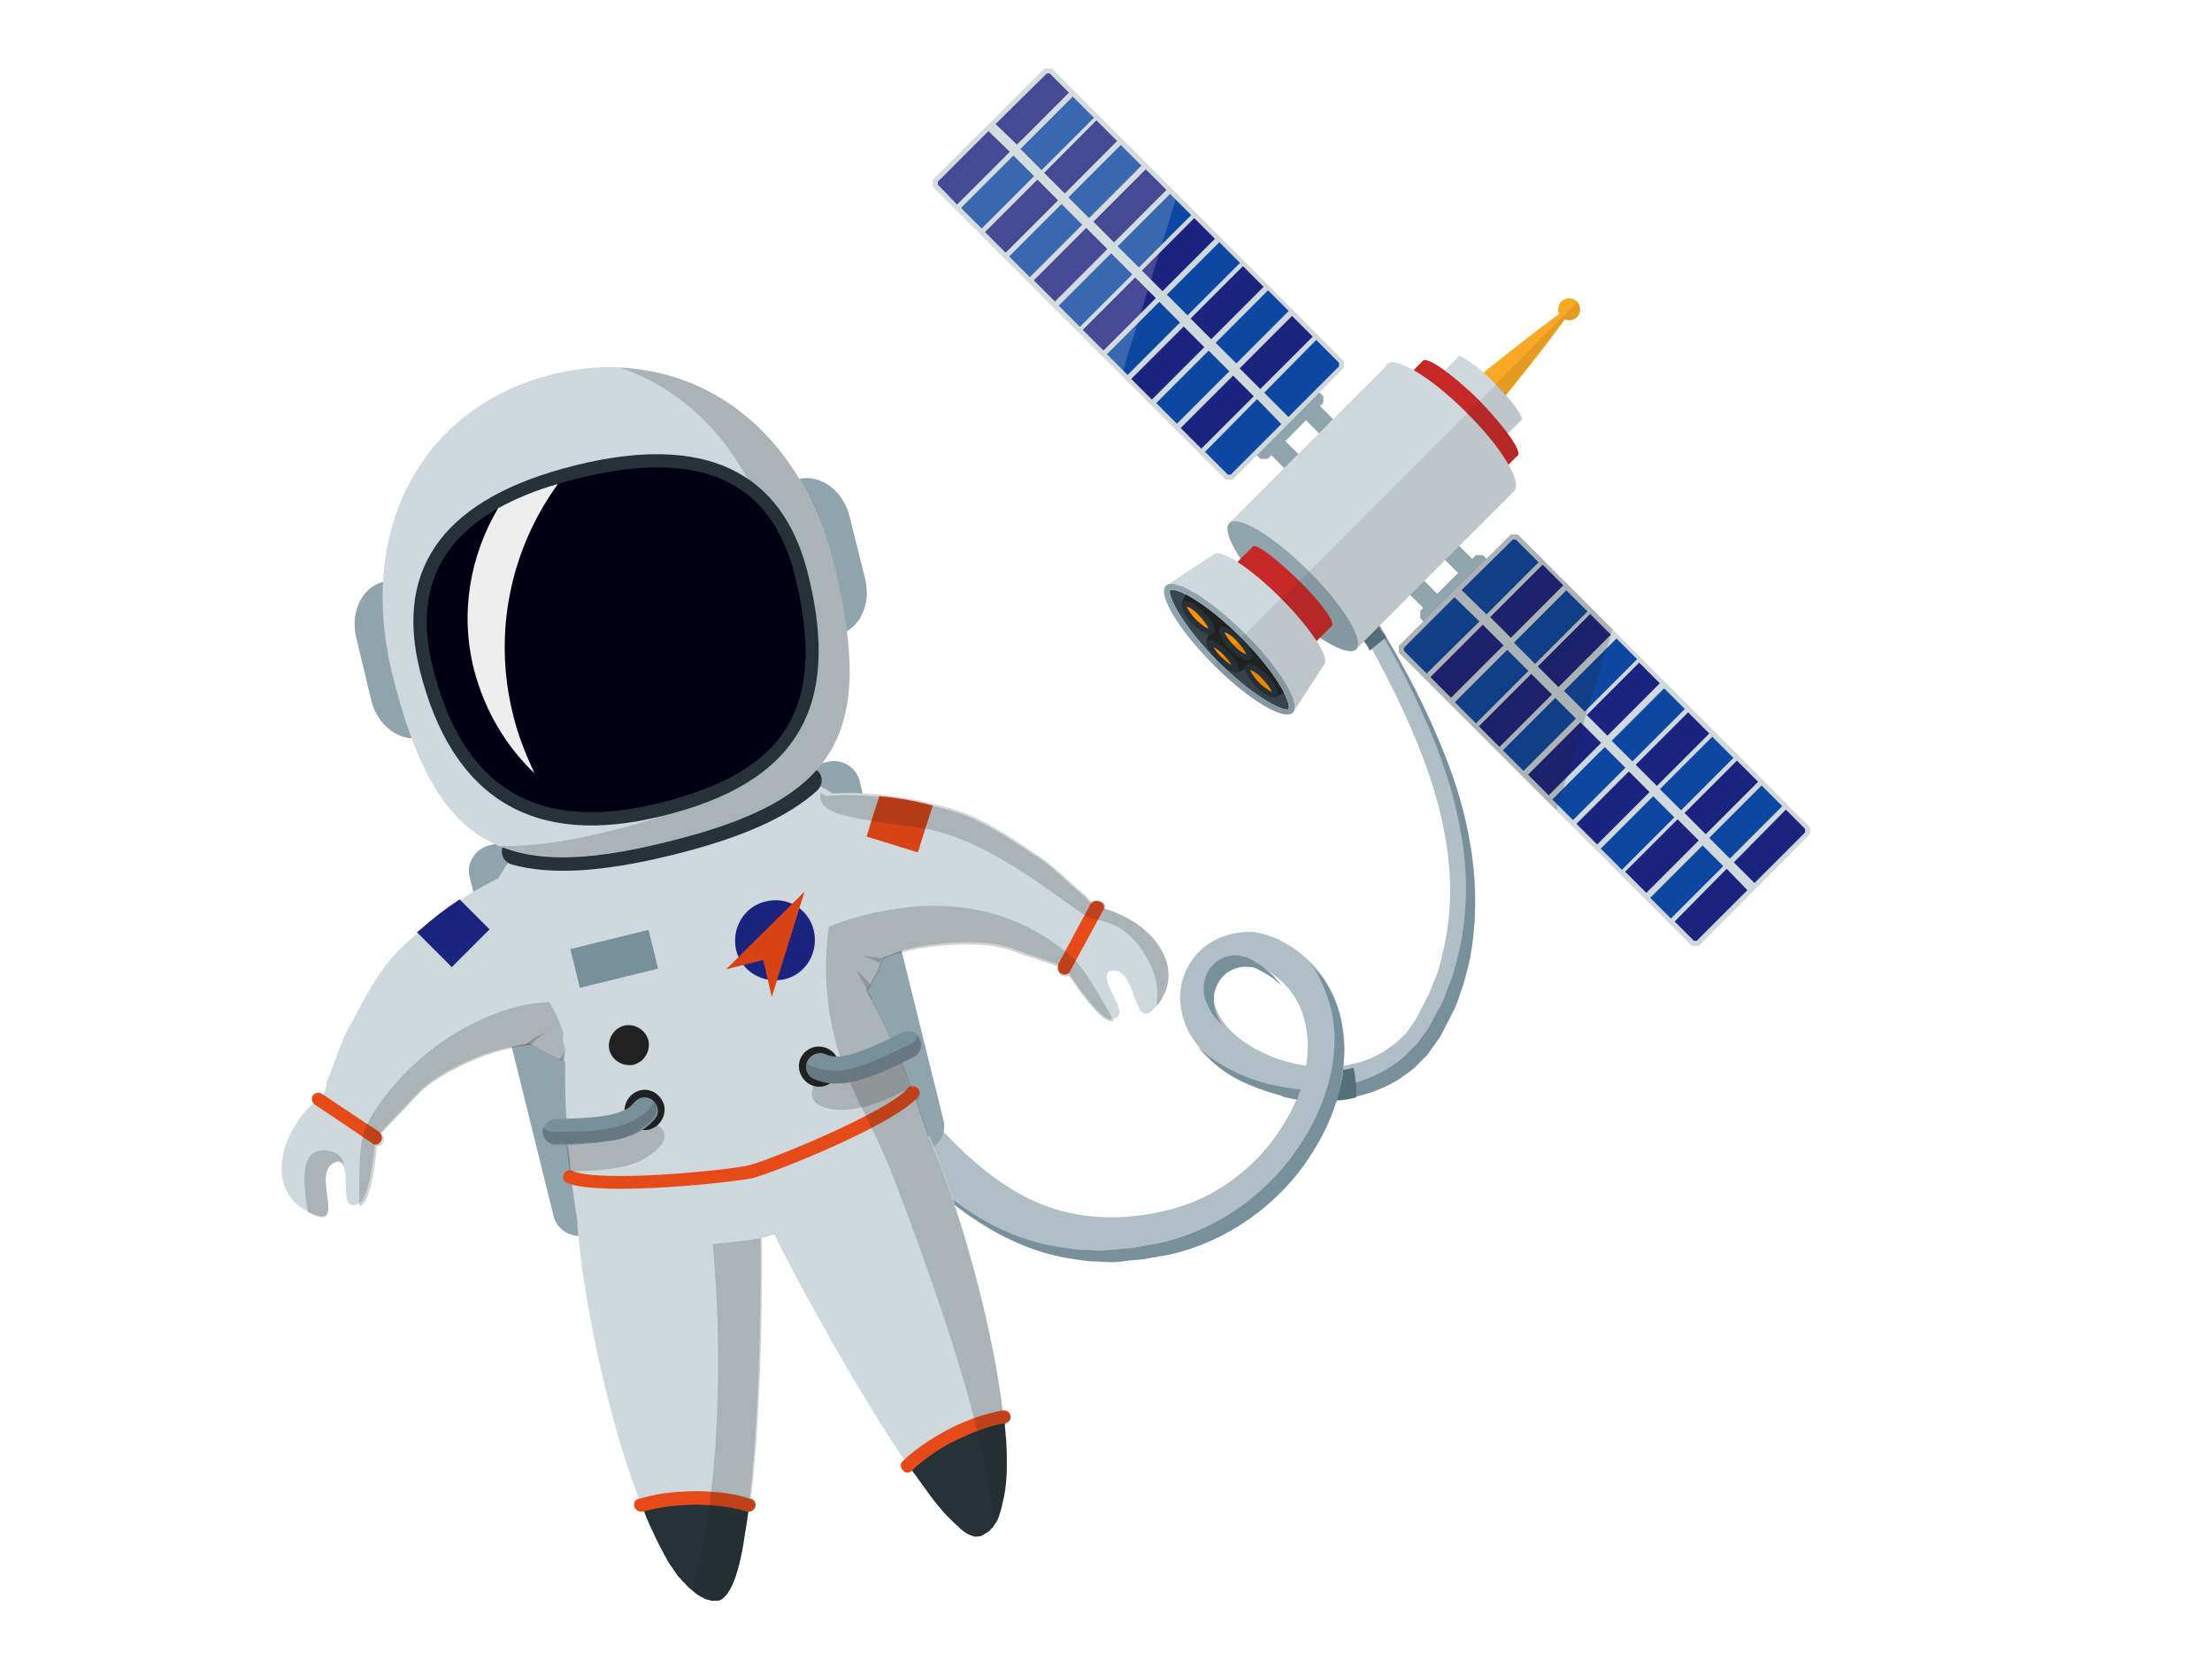<svg xmlns="http://www.w3.org/2000/svg" xmlns:xlink="http://www.w3.org/1999/xlink" x="0" y="0" version="1.1" viewBox="0 0 310.4 234.1" style="enable-background:new 0 0 310.4 234.1" xml:space="preserve"><style type="text/css">.st0{fill:#b0bec5}.st1{fill:#78909c}.st2{fill:#546e7a}.st3{fill:#90a4ae}.st4{fill:#cfd8dc}.st5{fill:#263238}.st6{fill:#e64a19}.st7{opacity:.2;fill:#212121}.st8{fill:#d84315}.st9{fill:#1a237e}.st10{fill:#212121}.st11{fill:#000014}.st12{fill:#eee}.st13{fill:#0d47a1}.st14{opacity:.2;fill:#eee}.st15{fill:#f9a825}.st16{opacity:.1;fill:#212121}.st17{fill:#c62828}.st18{fill:#37474f}.st19{fill:#ff8f00}</style><g id="Ñëîé_2"><g><g><path d="M192.9,86.5c0,0,0.4,0.7,1.2,2.1c0.8,1.4,2,3.4,3.4,6c1.4,2.6,3,5.9,4.6,9.7c1.6,3.9,3.2,8.4,4.1,13.5 c1,5.1,1.2,11-0.1,17c-0.4,1.5-0.7,3-1.3,4.5c-0.3,0.7-0.6,1.5-0.8,2.2c-0.3,0.7-0.7,1.4-1.1,2.1c-0.4,0.7-0.7,1.4-1.2,2.2 c-0.5,0.7-1,1.4-1.5,2.1l-1.9,1.9c-0.7,0.6-1.4,1.1-2.2,1.6c-3.1,2-6.7,2.9-10.3,2.9c-3.6,0.1-7.2-0.7-10.5-2.2 c-1.7-0.8-3.3-1.7-4.8-2.9c-1.5-1.2-2.8-2.8-3.8-4.6c-0.9-1.9-1.4-4.2-0.9-6.5c0.5-2.3,1.8-4.3,3.7-5.6c1.9-1.3,4.3-1.9,6.6-1.7 c0.6,0.1,1.1,0.2,1.7,0.4c0.5,0.2,1.1,0.4,1.6,0.6c0.8,0.5,1.7,0.9,2.5,1.5c1.6,1.2,3,2.6,4.1,4.3c1.1,1.7,1.8,3.6,2.2,5.4 c0.9,3.8,0.4,7.6-0.6,11.1c-1,3.5-2.7,6.6-4.7,9.4c-4.1,5.6-9.8,9.6-15.8,11.6c-1.5,0.5-3,0.9-4.5,1.1c-0.7,0.1-1.5,0.3-2.2,0.4 c-0.7,0.1-1.5,0.1-2.2,0.2c-0.7,0.1-1.5,0.1-2.2,0.2c-0.7,0-1.5-0.1-2.2-0.1c-1.4,0-2.8-0.3-4.2-0.5c-5.5-0.9-10.2-3.4-13.7-6 c-3.6-2.6-6.3-5.2-8.4-7.3c-2-2.1-3.7-3.7-4.8-4.9c-1.1-1-1.6-1.6-1.6-1.6l4.5-4.9c0,0,0.6,0.6,1.8,1.8c1.1,1.2,2.7,2.8,4.7,5 c2,2.1,4.4,4.5,7.4,6.7c3,2.2,6.8,4.3,11.2,5.1c4.4,0.9,9.6,0.6,14.6-0.9c5-1.5,9.8-4.8,13.3-9.4c1.7-2.3,3.2-4.9,4-7.7 c0.9-2.8,1.2-5.7,0.6-8.5c-0.5-2.7-2-5.2-4.3-6.9c-0.5-0.4-1.2-0.8-1.8-1.2l-0.8-0.4c-0.3-0.1-0.5-0.2-0.8-0.2 c-1.1-0.2-2.3,0.1-3.2,0.7c-1.9,1.3-2.6,3.9-1.4,6.3c1.1,2.4,3.6,4.3,6.3,5.6c5.4,2.6,12.1,2.8,16.9-0.1c0.6-0.4,1.1-0.8,1.7-1.2 l1.5-1.4l1.2-1.7c0.4-0.6,0.7-1.3,1-1.9c0.3-0.6,0.7-1.3,1-1.9c0.3-0.7,0.5-1.3,0.8-2c0.6-1.3,0.9-2.7,1.2-4 c1.3-5.4,1.2-10.7,0.4-15.5c-0.8-4.8-2.2-9.2-3.7-12.9c-1.5-3.8-3-7-4.3-9.5c-1.3-2.6-2.4-4.6-3.2-6c-0.8-1.4-1.2-2.1-1.2-2.1 L192.9,86.5z" class="st0"/><path d="M171.6,143.9c-0.3-0.4-0.5-0.8-0.7-1.2c-1.2-2.3-0.5-4.9,1.4-6.3c1-0.6,2.1-0.9,3.2-0.7 c0.3,0,0.5,0.1,0.8,0.2l0.8,0.4c0.6,0.4,1.3,0.7,1.8,1.2c0.3,0.2,0.6,0.5,0.9,0.8c-0.6-0.9-1.4-1.7-2.3-2.4 c-0.5-0.5-1.2-0.8-1.8-1.2l-0.8-0.4c-0.3,0-0.5-0.1-0.8-0.2c-1.1-0.2-2.3,0.1-3.2,0.7c-1.9,1.3-2.6,3.9-1.4,6.3 C169.9,142.1,170.7,143.1,171.6,143.9z M170.5,149.3c1.5,1.3,3.1,2.2,4.8,2.9c1.6,0.7,3.2,1.2,4.8,1.6c0.2-0.4,0.4-0.8,0.5-1.2 c-2.3-0.3-4.6-1-6.7-1.9c-1.7-0.8-3.3-1.7-4.8-2.9c-0.3-0.3-0.6-0.5-1-0.8C168.9,147.8,169.7,148.6,170.5,149.3z M186.8,141.6 c0.5,2.3,0.6,4.6,0.3,6.9c0.5-0.1,1-0.2,1.5-0.3c0.1-1.6-0.1-3.3-0.4-5c-0.4-1.9-1.2-3.8-2.2-5.4c-0.6-1-1.4-1.8-2.2-2.6 c0.3,0.3,0.5,0.7,0.8,1C185.6,137.9,186.3,139.7,186.8,141.6z M206.2,117.9c-0.9-5.2-2.5-9.7-4.1-13.5c-1.6-3.9-3.2-7.1-4.6-9.7 c-1.4-2.6-2.6-4.6-3.4-6c-0.8-1.4-1.2-2.1-1.2-2.1l-0.3,0.2c0.1,0.1,0.1,0.2,0.2,0.3c0.8,1.4,2,3.4,3.4,6c1.4,2.6,3,5.9,4.6,9.7 c1.6,3.9,3.2,8.4,4.1,13.5c1,5.1,1.2,11-0.1,17c-0.4,1.5-0.7,3-1.3,4.5c-0.3,0.7-0.6,1.5-0.8,2.2c-0.3,0.7-0.7,1.4-1.1,2.1 c-0.4,0.7-0.7,1.4-1.2,2.2c-0.5,0.7-1,1.4-1.5,2.1l-1.9,1.9c-0.7,0.6-1.4,1.1-2.2,1.6c-2.6,1.6-5.6,2.5-8.6,2.8 c-1,3.4-2.7,6.5-4.7,9.3c-4.1,5.6-9.8,9.6-15.8,11.6c-1.5,0.5-3,0.9-4.5,1.1c-0.7,0.1-1.5,0.3-2.2,0.4c-0.7,0.1-1.5,0.1-2.2,0.2 c-0.7,0.1-1.5,0.1-2.2,0.2c-0.7,0-1.5-0.1-2.2-0.1c-1.4,0-2.8-0.3-4.2-0.5c-5.5-0.9-10.2-3.4-13.7-6c-3.6-2.6-6.3-5.2-8.4-7.3 c-2-2.1-3.7-3.7-4.8-4.9c0,0-0.1-0.1-0.1-0.1l-0.1,0.1c0,0,0.6,0.5,1.6,1.6c1.1,1.1,2.7,2.8,4.8,4.9c2.1,2.1,4.8,4.8,8.4,7.3 c3.6,2.5,8.2,5,13.7,6c1.4,0.2,2.8,0.5,4.2,0.5c0.7,0,1.4,0.1,2.2,0.1c0.7,0,1.5-0.1,2.2-0.2c0.7-0.1,1.5-0.1,2.2-0.2 c0.7-0.1,1.5-0.3,2.2-0.4c1.5-0.2,3-0.6,4.5-1.1c6-2,11.7-6,15.8-11.6c2-2.8,3.7-5.9,4.7-9.3c3-0.3,6-1.2,8.6-2.8 c0.7-0.5,1.5-1,2.2-1.6l1.9-1.9c0.5-0.7,1-1.4,1.5-2.1c0.5-0.7,0.8-1.4,1.2-2.2c0.4-0.7,0.7-1.4,1.1-2.1c0.3-0.7,0.6-1.5,0.8-2.2 c0.6-1.5,0.9-3,1.3-4.5C207.4,128.9,207.1,123.1,206.2,117.9z" class="st1"/><path d="M194.5,89.4l-2.3,1.9c-0.2-0.5-0.4-0.8-0.7-1.2c-0.8-1.4-1.2-2.1-1.2-2.1l2.4-1.4c0,0,0.4,0.7,1.2,2.1 C194.2,88.9,194.4,89.1,194.5,89.4z" class="st2"/><path d="M186.2,152.8c0.4-1.3,0.8-3.1,0.9-4.3c0.1-1.1,1.6-1.5,1.5-0.3c-0.1,1.2-0.2,3.7-1,6.2 C186.7,156.8,186.2,152.8,186.2,152.8z" class="st1"/><path d="M180.6,152.6c1.3,0.2,1.5,0.2,1.9,0.3c-0.2,0.6-0.3,0.9-0.5,1.4c-0.5-0.1-1.1-0.2-1.9-0.4 C179.3,153.7,180.6,152.6,180.6,152.6z" class="st1"/><path d="M190.3,154c-0.9,0.2-1.8,0.4-2.7,0.4c0.2-0.7,0.4-1.3,0.5-1.9c0.2-0.9,0.4-1.8,0.4-2.4c0,0,0.1,0,0.1,0 c0.5-0.1,0.9-0.1,1.3-0.3C190.2,150.8,190.4,152.8,190.3,154z" class="st2"/></g><g><path d="M132.4,157.2c0.5,1.9-0.8,3.9-2.8,4.4l-47.4,11.7c-2,0.5-4-0.7-4.5-2.6L65.9,123c-0.5-1.9,0.8-3.9,2.8-4.4 l47.4-11.7c2-0.5,4,0.7,4.5,2.6L132.4,157.2z" class="st3"/><g><g><path d="M106.7,173.1c0,0.1,0,0.3,0,0.5c0.1,3.8,0.1,22.9-1.5,36.6c-0.1,0.5-0.1,1.1-0.2,1.6c0,0.1,0,0.2,0,0.3 c-0.2,1.7-0.5,3.2-0.7,4.6c-0.1,0.4-0.1,0.8-0.2,1.1c-0.5,2.5-1.1,4.4-1.9,5.6c-0.1,0.2-0.2,0.3-0.3,0.4 c-0.4,0.5-0.8,0.8-1.3,0.8c-0.2,0-0.4,0-0.6,0c-0.1,0-0.3,0-0.4-0.1c-0.2,0-0.4-0.1-0.5-0.1c-0.1,0-0.3-0.1-0.4-0.2 c-0.5-0.2-1.1-0.6-1.6-1.1c-0.2-0.1-0.4-0.3-0.6-0.5c-0.2-0.2-0.4-0.5-0.7-0.7c-0.2-0.3-0.4-0.5-0.7-0.8 c-0.4-0.6-0.9-1.3-1.3-1.9c-0.2-0.4-0.4-0.7-0.6-1.1c-0.9-1.5-1.7-3.3-2.5-5.2c-0.1-0.3-0.2-0.5-0.3-0.8 c-0.1-0.2-0.2-0.4-0.3-0.6c-0.1-0.4-0.3-0.8-0.4-1.1c-4.7-12.2-8-29.3-8.7-38.7C81,171.7,106.5,169.9,106.7,173.1z" class="st4"/><path d="M105,211.8c0,0.1,0,0.2,0,0.3c-0.2,1.7-0.5,3.2-0.7,4.6c-0.1,0.4-0.1,0.8-0.2,1.1 c-0.5,2.5-1.1,4.4-1.9,5.6c-0.1,0.2-0.2,0.3-0.3,0.4c-0.4,0.5-0.8,0.8-1.3,0.8c-0.2,0-0.4,0-0.6,0c-0.1,0-0.3,0-0.4-0.1 c-0.2,0-0.4-0.1-0.5-0.1c-0.1,0-0.3-0.1-0.4-0.2c-0.5-0.2-1.1-0.6-1.6-1.1c-0.2-0.1-0.4-0.3-0.6-0.5c-0.2-0.2-0.4-0.5-0.7-0.7 c-0.2-0.3-0.4-0.5-0.7-0.8c-0.4-0.6-0.9-1.3-1.3-1.9c-0.2-0.4-0.4-0.7-0.6-1.1c-0.8-1.5-1.7-3.3-2.5-5.2 c-0.1-0.3-0.2-0.5-0.3-0.8c-0.1-0.2-0.2-0.4-0.3-0.6c1.7-0.7,3.7-1.1,5.7-1.2c1.3-0.1,2.5-0.1,3.8,0.1 C101.5,210.6,103.4,211.1,105,211.8z" class="st5"/><path d="M106,211.4c-0.1,0.3-0.4,0.6-0.7,0.7c-0.1,0-0.2,0-0.3,0c-0.1,0-0.1,0-0.2,0c-1.6-0.5-3.4-0.8-5.4-0.9 c-1.2-0.1-2.4-0.1-3.6,0c-1.9,0.1-3.8,0.4-5.5,0.9l-0.1,0c-0.5,0.1-1-0.2-1.2-0.7c-0.1-0.5,0.1-1,0.6-1.1l0.1,0 c2-0.6,4-0.9,6-1c1.4-0.1,2.7-0.1,3.9,0c2,0.1,3.9,0.4,5.6,1c0,0,0.1,0,0.1,0C105.9,210.4,106.1,211,106,211.4z" class="st6"/></g><path d="M106,211.4c-0.1,0.3-0.4,0.6-0.7,0.7c-0.1,0-0.2,0-0.3,0c-0.2,1.7-0.5,3.2-0.7,4.6 c-0.1,0.4-0.1,0.8-0.2,1.1c-0.5,2.5-1.1,4.4-1.9,5.6c-0.1,0.2-0.2,0.3-0.3,0.4c-0.4,0.5-0.8,0.8-1.3,0.8c-0.2,0-0.4,0-0.6,0 c-0.1,0-0.3,0-0.4-0.1c-0.2,0-0.4-0.1-0.5-0.1c-0.1,0-0.3-0.1-0.4-0.2c-0.5-0.2-1.1-0.6-1.6-1.1c1-3.1,1.9-7.3,2.5-12.1 c0-0.3,0.1-0.6,0.1-0.8c0-0.4,0.1-0.7,0.1-1c1.2-10.4,1.3-23.3,0.2-34.8c2.9-0.3,4.9-0.4,6.9-0.8c0.1,3.8,0.1,22.9-1.5,36.6 c0,0,0.1,0,0.1,0C105.9,210.4,106.1,211,106,211.4z" class="st7"/><g><path d="M140.7,197.9c0.1,0.4,0.1,0.8,0.2,1.2c0,0.2,0,0.4,0.1,0.6c0,0.1,0,0.1,0,0.2c0,0.4,0.1,0.8,0.1,1.2 c0,0.4,0.1,0.8,0.1,1.2c0.2,3.3,0.1,6.3-0.5,8.5c-0.1,0.3-0.1,0.6-0.2,0.9c-0.1,0.3-0.2,0.6-0.3,1c-0.1,0.3-0.2,0.5-0.3,0.7 c-0.1,0.2-0.3,0.4-0.4,0.6c-0.1,0.2-0.2,0.4-0.4,0.5c-0.1,0.1-0.2,0.3-0.4,0.4c-0.1,0.1-0.3,0.2-0.5,0.3 c-0.1,0.1-0.3,0.2-0.5,0.3c-0.3,0.1-0.6,0.1-0.9,0.1c-0.1,0-0.2,0-0.3-0.1c-0.5-0.1-1-0.4-1.6-0.9c-0.1-0.1-0.3-0.2-0.4-0.4 c-0.5-0.4-0.9-0.8-1.4-1.3c-0.3-0.3-0.7-0.7-1-1.1c-0.7-0.8-1.4-1.7-2.1-2.7c-0.4-0.5-0.7-1-1.1-1.5c-0.3-0.5-0.7-0.9-1-1.4 c-0.1-0.1-0.1-0.2-0.2-0.2c-0.3-0.4-0.6-0.9-0.9-1.3c-7.7-11.4-16.5-28-18.2-31.6c-0.1-0.2-0.2-0.4-0.2-0.5 c-0.8-1.9,9-7.1,15.8-10.3c3.5-1.7,6.2-2.9,6.2-2.9c0,0,0,0,0,0C134.2,168.2,139.2,184.9,140.7,197.9z" class="st4"/><path d="M140.9,199.1c0,0.2,0,0.4,0.1,0.6c0,0.1,0,0.1,0,0.2c0,0.4,0.1,0.8,0.1,1.2c0,0.4,0.1,0.8,0.1,1.2 c0.2,3.3,0.1,6.3-0.5,8.5c-0.1,0.3-0.1,0.6-0.2,0.9c-0.1,0.3-0.2,0.6-0.3,1c-0.1,0.3-0.2,0.5-0.3,0.7c-0.1,0.2-0.3,0.4-0.4,0.6 c-0.1,0.2-0.2,0.4-0.4,0.5c-0.1,0.1-0.2,0.3-0.4,0.4c-0.1,0.1-0.3,0.2-0.5,0.3c-0.1,0.1-0.3,0.2-0.5,0.3 c-0.3,0.1-0.6,0.1-0.9,0.1c-0.1,0-0.2,0-0.3-0.1c-0.5-0.1-1-0.4-1.6-0.9c-0.1-0.1-0.3-0.2-0.4-0.4c-0.5-0.4-0.9-0.8-1.4-1.3 c-0.3-0.3-0.7-0.7-1-1.1c-0.7-0.8-1.4-1.7-2.1-2.7c-0.4-0.5-0.7-1-1.1-1.5c-0.3-0.5-0.7-0.9-1-1.4c-0.1-0.1-0.1-0.2-0.2-0.2 c1.7-2.2,4.2-4.1,7.1-5.4c0.7-0.3,1.4-0.6,2.1-0.8C138.2,199.5,139.6,199.2,140.9,199.1z" class="st5"/><g><path d="M141.8,198.6c0.1,0.5-0.2,1-0.8,1.1l-0.1,0c-1.2,0.2-2.5,0.6-3.8,1.1c-0.6,0.2-1.3,0.5-1.9,0.8 c-2.8,1.2-5.3,2.9-7.2,4.7c0,0-0.1,0.1-0.1,0.1c-0.1,0.1-0.2,0.1-0.3,0.2c-0.3,0.1-0.7,0-0.9-0.3c-0.4-0.4-0.4-1,0-1.3 c0,0,0.1-0.1,0.1-0.1c2-1.9,4.7-3.6,7.6-5c0.7-0.3,1.5-0.6,2.2-0.9c1.4-0.5,2.7-0.8,4-1.1c0,0,0,0,0,0 C141.2,197.8,141.7,198.1,141.8,198.6z" class="st6"/></g></g><path d="M130.9,161.2c0.3,1.1-2.1,2.8-5.3,4.6c-5.5,3-13.8,6.4-17,7.4c-0.4,0.1-0.7,0.2-0.9,0.3 c-0.2,0.1-0.5,0.1-0.9,0.2c-0.5,0.1-1.1,0.2-1.8,0.3c-0.3,0-0.5,0.1-0.8,0.1c-1.1,0.1-2.4,0.3-3.8,0.4c-0.2,0-0.3,0-0.5,0.1 c-7.7,0.7-18,1-18.5-1.1c-0.1-0.3-0.2-0.8-0.3-1.6c-0.2-1.3-0.5-3.2-0.8-5.6c-0.1-0.6-0.2-1.2-0.2-1.9l0-0.1 c0-0.3-0.1-0.5-0.1-0.8c0-0.6-0.1-1.2-0.2-1.8c0-0.3-0.1-0.6-0.1-0.9l0-0.1c0-0.6-0.1-1.2-0.1-1.7c-0.1-0.6-0.1-1.3-0.1-1.9 c-0.2-2.5-0.2-5.2-0.2-7.9c0-0.2,0-0.3,0-0.4c0,0,0-0.1,0-0.1c0,0,0-0.1,0-0.1c0-0.3,0-0.5,0-0.7c0-0.2,0-0.4,0-0.6 c0,0,0-0.1,0-0.1c0-0.6,0-1.2,0.1-1.9c0.2-3.4,0.6-6.7,1.3-9.9c0.1-0.7,0.3-1.4,0.5-2.1c1.6-6.1,4.5-11.3,9.3-13.8 c1.1-0.6,2.2-1.1,3.5-1.4c1.2-0.3,2.4-0.4,3.5-0.4c5.6,0,10.7,3.3,15.1,8.1c0.1,0.1,0.1,0.1,0.2,0.2c1.2,1.4,2.4,2.8,3.5,4.4 c1.1,1.6,2.3,3.3,3.3,5c0.2,0.4,0.5,0.8,0.7,1.2c0.1,0.1,0.1,0.2,0.2,0.3c0,0.1,0.1,0.2,0.1,0.2c0.1,0.1,0.1,0.2,0.2,0.4 c0.3,0.5,0.6,1,0.8,1.5c0,0,0.1,0.1,0.1,0.2c0.2,0.4,0.5,0.9,0.7,1.3c1,1.9,1.9,3.7,2.7,5.5c0.3,0.6,0.5,1.2,0.8,1.8 c0.3,0.6,0.5,1.1,0.7,1.6l0,0.1c0.1,0.1,0.1,0.3,0.2,0.4c0.4,1,0.8,2,1.1,2.9c0,0.1,0,0.1,0.1,0.2c0.2,0.6,0.4,1.1,0.6,1.7 c0.8,2.2,1.4,4,1.8,5.2c0,0,0,0,0,0C130.7,160.3,130.9,160.9,130.9,161.2z" class="st4"/><path d="M105.6,165.3c-2.6,0.6-21.2,2.6-26,0.7c-0.5-0.2-0.7-0.7-0.5-1.2c0.2-0.5,0.7-0.7,1.2-0.5 c4.1,1.7,21.9-0.1,24.8-0.8c2.9-0.7,19.5-7.5,22.3-10.8c0.3-0.4,0.9-0.4,1.3-0.1c0.4,0.3,0.4,0.9,0.1,1.3 C125.6,157.8,108.2,164.7,105.6,165.3z" class="st6"/><path d="M132,132l-65.6,16.2c-4.3-17.5,5.8-35.1,22.8-40.3c0.6-0.2,1.3-0.4,1.9-0.6c9.3-2.3,18.7-0.5,26.2,4.3 c1.8,1.1,3.5,2.4,5.1,3.9c1,0.9,2,2,2.9,3c2.1,2.6,3.9,5.5,5.2,8.7C131.1,128.7,131.6,130.3,132,132z" class="st4"/><path d="M125.2,127.6c0,2-0.4,4.1-1.2,6.3c0,0.1-0.1,0.2-0.1,0.4c0,0,0,0.1,0,0.1c-0.1,0.2-0.2,0.5-0.3,0.7 c-0.4,1-0.9,2-1.5,3c0,0,0,0,0,0c-0.1,0.2-0.2,0.4-0.4,0.7l0,0c0,0,0,0,0,0c-0.3,0.5-0.7,1.1-1.1,1.7L82.3,150 c-1.1-0.3-2.2-0.7-3.2-1.1c0,0,0,0,0,0c0,0-0.1,0-0.1-0.1c-0.2-0.1-0.4-0.1-0.5-0.2c-1.5-0.6-2.8-1.3-3.8-2 c-0.1,0-0.2-0.1-0.3-0.1c0,0,0,0,0,0c-0.1-0.1-0.2-0.1-0.3-0.2c0,0,0,0,0,0c-1.8-1.3-3.2-2.7-4.2-4.3c-2.1-3.2-2.6-6.9-1.9-10.6 c0.1-0.5,0.2-1,0.3-1.5c0.6-2.5,1.8-5,3.2-7.4c4.2-6.8,11.3-12.6,18.3-14.9c0.5-0.2,0.9-0.3,1.4-0.4c0.5-0.1,1-0.2,1.5-0.3 c7.4-1.4,16,0.2,22.5,4.2c0.2,0.2,0.5,0.3,0.8,0.5c1.4,0.9,2.7,1.9,3.8,3c0.8,0.8,1.5,1.6,2.2,2.4c0.1,0.1,0.2,0.3,0.3,0.4 C124.2,120.4,125.3,123.8,125.2,127.6z" class="st4"/><g><path d="M154,127.3l-0.8,1.5l-2.9,5.4l-0.8,1.6c-0.3-0.1-0.5-0.3-0.8-0.4c-2.1-0.8-4.8-1.6-6.6-2.3l0,0 c-3.6-1.4-10-0.9-13.6-0.2c-0.7,0.1-1.4,0.3-2.1,0.5c-0.8,0.3-1.6,0.6-2.4,0.9c-1.3,0.6-2.5,1.4-3.5,2.2 c-1,0.9-1.7,1.8-2.1,2.6c-0.6,1.3-1.2,1.8-2,2.2c-0.4,0.2-0.8,0.3-1.3,0.5c-1.2,0.5-2.8,1.2-4.9,3.1l-1.3-1.6l-3.8-4.9 l-13.3-17.2c1.8-1.6,3.6-2.9,5.7-4.1c5.3-3.2,11.4-5.1,17.6-5.6c0.3,0,0.5,0,0.8-0.1c0.5,0,1-0.1,1.4-0.1 c2.1-0.1,4.1,0,6.2,0.2l0,0c2.3,0.2,4.7,0.6,7,1.2c0.2,0,0.3,0.1,0.5,0.1c4,1,6.4,1.6,14,6.8l0,0c2.6,1.5,4.7,3.9,7.2,5.9 c0,0,0,0,0,0c0.3,0.4,0.7,0.8,1.1,1.1C153.4,127.1,153.7,127.2,154,127.3z" class="st4"/><g><path d="M162.8,140.5c-0.2,0.3-0.3,0.5-0.5,0.6c-3.6,4.6-2.4-6.1-6.7-4.8c-1.5,1.5,3.3,6,0.7,6.6 c-0.1,0-0.3,0-0.4,0.1c-1.1,0.1-3.5-2.8-5.9-6.4c-0.2-0.3-0.3-0.5-0.5-0.8l0.8-1.6l2.9-5.4l0.8-1.5c0.3,0.1,0.6,0.2,0.9,0.2 C161.8,129.5,166.2,135.5,162.8,140.5z" class="st4"/><g><path d="M154.9,127.5c0,0.1,0,0.2-0.1,0.2l-0.7,1.3l-3.2,5.9l-0.7,1.3c-0.1,0.2-0.2,0.3-0.3,0.4 c-0.1,0.1-0.2,0.1-0.3,0.1c-0.2,0.1-0.5,0-0.7-0.1c-0.4-0.2-0.6-0.8-0.4-1.2c0,0,0,0,0-0.1l0.9-1.7l2.8-5.2l0.8-1.5l0,0 c0.2-0.5,0.8-0.6,1.3-0.4C154.9,126.7,155,127.1,154.9,127.5z" class="st6"/></g></g><path d="M130.9,113l-1,3.1l-1.1,3.5l-6.8-2.1l-0.4-0.1l0.1-0.3l0.6-2l1.1-3.4l0,0c2.3,0.2,4.7,0.6,7,1.2 C130.6,113,130.8,113,130.9,113z" class="st8"/></g><g><path d="M97.1,120.1l-1.2,6.7l-2.6,14.7l-1.1,6.1l-0.4,2c-0.9-0.2-1.7-0.4-2.3-0.5c-1.1-0.2-2-0.1-2.7-0.1 c-0.2,0-0.5,0-0.7,0.1c-1.6,0.2-2.6,0.4-4.2-0.9c-0.6-0.5-1.4-0.9-2.3-1.2c0,0,0,0,0,0c-0.1,0-0.2-0.1-0.3-0.1c0,0,0,0,0,0 c-1.3-0.4-2.8-0.5-4.5-0.5c-0.1,0-0.2,0-0.4,0c0,0,0,0,0,0c-0.2,0-0.4,0-0.6,0.1c0,0,0,0,0,0c-0.7,0-1.5,0.2-2.2,0.4 c-0.5,0.1-0.9,0.2-1.4,0.3c-3.5,1-9.3,3.5-11.9,6.5l-0.1,0.1c-1.3,1.4-3.3,3.4-4.8,5.1c-0.2,0.3-0.4,0.5-0.6,0.7l-1.8-1.2 l-6.2-4.2c0.2-0.2,0.4-0.5,0.6-0.7c0.2-0.4,0.4-1,0.4-1.5c0,0,0-0.1,0-0.1c1.3-2.9,2-6,3.6-8.5l0,0c4.2-8.2,6.1-9.8,9.2-12.5 c0.1-0.1,0.3-0.2,0.4-0.3c1.8-1.6,3.6-3,5.6-4.3c1.7-1.2,3.6-2.2,5.4-3.1c0.5-0.2,1-0.4,1.4-0.7c6-2.6,12.5-3.9,19-3.4 c1.2,0.1,2.5,0.2,3.7,0.4C95.1,119.7,96.1,119.9,97.1,120.1z" class="st4"/><g><path d="M52.7,159.6c0,0.3-0.1,0.6-0.1,0.9c-0.4,4.3-1.2,8-2.3,8.4c-0.1,0-0.2,0.1-0.2,0.1 c-2.3,0.8-1.2-3.3-1.8-5.2c-0.1-0.5-0.4-0.8-0.8-0.9c-4.6,0.8,1.9,10.4-4.3,7.1c-0.1,0-0.1-0.1-0.2-0.1 c-5.3-2.8-4.2-10.1,0.9-15.1c0.2-0.2,0.5-0.4,0.7-0.6l6.2,4.2L52.7,159.6z" class="st4"/><g><path d="M53.4,160.2c-0.1,0.2-0.3,0.3-0.5,0.4c-0.1,0-0.2,0-0.3,0c-0.2,0-0.3-0.1-0.4-0.2l-1.6-1.1l-6.4-4.3 c-0.1,0-0.1-0.1-0.2-0.2c-0.3-0.3-0.3-0.8-0.1-1.1c0.3-0.4,0.9-0.5,1.3-0.2l0,0l6,4l2,1.3c0,0,0,0,0,0 C53.6,159.2,53.7,159.8,53.4,160.2z" class="st6"/></g></g><path d="M68.7,130.4l-5.3,5.3l-4.9-4.9c0.1-0.1,0.3-0.2,0.4-0.3c1.8-1.6,3.6-3,5.6-4.3L68.7,130.4z" class="st9"/></g><g><path d="M114.2,130.6c0.7,3-1.1,6.1-4.1,6.8c-3,0.7-6.1-1.1-6.8-4.1c-0.7-3,1.1-6.1,4.1-6.8 C110.4,125.7,113.5,127.5,114.2,130.6z" class="st9"/><polygon points="101.9 136 112.9 125.1 108.3 139.9 107.1 134.7" class="st8"/></g><rect width="11.3" height="5.6" x="80.6" y="131.7" class="st1" transform="matrix(0.971 -0.239 0.239 0.971 -29.706 24.553)"/><g><path d="M151,134.9c-0.2-0.3-0.5-0.5-0.7-0.7c-0.2-0.2-0.4-0.4-0.7-0.6c-2.6-2.1-8.8-6.7-19.1-6.5 c-1.6,0-3.4,0.2-5.2,0.5c-2.8,0.4-5.8,1.2-9,2.4c-0.3,2.1-0.4,4-0.4,5.9c0,1.9,0.2,3.8,0.4,5.5c0,0.1,0,0.2,0,0.2 c0.4,2.4,0.9,4.6,1.6,6.7c0.2,0.6,0.4,1.2,0.7,1.8c0.2,0.6,0.5,1.2,0.7,1.8c0.5,1.2,1,2.4,1.6,3.5c0.2,0.4,0.4,0.8,0.6,1.2 c0.3,0.6,0.5,1.1,0.8,1.7c0.7,1.3,1.3,2.7,1.9,4.1c0.4,0.9,0.8,1.8,1.1,2.7c0.1,0.2,0.2,0.4,0.3,0.7 c2.4,6.3,7.8,20.6,11.1,33.2l0.2,1c0.1,0.3,0.2,0.6,0.2,0.9c1.2,5,2.1,9.6,2.3,13.3c0.1-0.2,0.3-0.4,0.4-0.6 c0.1-0.2,0.2-0.5,0.3-0.7c0.1-0.3,0.2-0.6,0.3-1c0.1-0.3,0.2-0.6,0.2-0.9c0.5-2.3,0.6-5.2,0.5-8.5c0-0.4,0-0.8-0.1-1.2 c0-0.4-0.1-0.8-0.1-1.2c0-0.1,0-0.1,0-0.2l0.1,0c0.5-0.1,0.9-0.6,0.8-1.1c-0.1-0.5-0.6-0.9-1.1-0.8c-1.6-13-6.5-29.7-10.3-38.3 c0,0,0,0,0,0c-0.4-1.3-1-3.1-1.8-5.2l0,0c0.1-0.1,0.2-0.2,0.3-0.4c0.3-0.4,0.3-1-0.1-1.3c-0.3-0.2-0.6-0.3-0.9-0.1 c-0.4-0.9-0.7-1.9-1.1-2.9c-0.1-0.1-0.1-0.3-0.2-0.4l0-0.1c-0.2-0.5-0.5-1-0.7-1.6c-0.2-0.6-0.5-1.2-0.8-1.8 c-0.8-1.8-1.7-3.7-2.7-5.5c-0.2-0.4-0.4-0.9-0.7-1.3c0.1-0.2,0.3-0.4,0.4-0.7c0,0,0,0,0,0c0.6-1,1.1-2,1.5-3 c0.1-0.2,0.2-0.5,0.3-0.7c0,0,0-0.1,0-0.1c0.7-0.4,1.5-0.7,2.4-0.9l2.1-0.5c3.5-0.7,9.9-1.2,13.6,0.2l0,0 c1.8,0.7,4.6,1.5,6.6,2.3c-0.2,0.5,0,1,0.4,1.2c0.2,0.1,0.4,0.1,0.7,0.1c0.1,0,0.2-0.1,0.3-0.1c2.4,3.6,4.8,6.5,5.9,6.4 c0.1,0,0.3,0,0.4-0.1C154.4,139.9,152.7,136.8,151,134.9z" class="st7"/></g><path d="M89.8,153c-1.5,0.4-2.4,1.9-2.1,3.4c0.4,1.5,1.9,2.4,3.4,2.1c1.5-0.4,2.4-1.9,2.1-3.4 C92.8,153.6,91.3,152.6,89.8,153z" class="st10"/><path d="M88.9,149.4c1.5-0.4,2.4-1.9,2.1-3.4c-0.4-1.5-1.9-2.4-3.4-2.1c-1.5,0.4-2.4,1.9-2.1,3.4 C85.9,148.8,87.4,149.7,88.9,149.4z" class="st10"/><path d="M117.7,149c0.4,1.5-0.6,3-2.1,3.4c-1.5,0.4-3-0.6-3.4-2.1c-0.4-1.5,0.5-3,2.1-3.4 C115.8,146.6,117.3,147.5,117.7,149z" class="st10"/><path d="M92.8,160.6c-1.2,1.5-2.8,2.4-5,3c-2.1,0.5-4.6,0.7-7.9,0.8c-0.1-1.2-0.3-2.4-0.4-3.8 c6.5-0.1,9.1-0.7,10.4-2.3c0.6-0.8,1.8-1,2.6-0.3C93.3,158.6,93.5,159.7,92.8,160.6z" class="st7"/><path d="M86.9,159.9c-2.2,0.5-5.1,0.7-8.8,0.8c-1,0-1.9-0.8-1.9-1.8c0-1,0.8-1.9,1.8-1.9c7-0.1,9.7-0.7,11-2.3 c0.6-0.8,1.8-1,2.6-0.3c0.8,0.6,1,1.8,0.3,2.6C90.7,158.4,89.2,159.3,86.9,159.9z" class="st1"/><path d="M127.9,152.6c-2.8,1.4-5.1,2.4-7.1,2.8c-2.2,0.5-4.1,0.5-5.8-0.3c-0.9-0.4-1.4-1.5-0.9-2.5 c0.4-1,1.5-1.4,2.5-1c1.8,0.8,4.3,0.2,9.9-2.6C127.1,150.3,127.5,151.5,127.9,152.6z" class="st7"/><path d="M120,151.7c-2.2,0.5-4,0.5-5.8-0.3c-0.9-0.4-1.4-1.5-0.9-2.5c0.4-0.9,1.5-1.4,2.5-1c1.9,0.9,4.5,0.1,10.8-3 c0.9-0.5,2.1-0.1,2.5,0.8c0.5,0.9,0.1,2.1-0.8,2.5C124.8,150,122.2,151.2,120,151.7z" class="st1"/><path d="M129,145.8c-0.1-0.2-0.2-0.3-0.3-0.4c-0.1,0.5-0.5,0.9-0.9,1.1c-0.7,0.3-1.3,0.6-1.9,0.9 c-2.5,1.2-4.5,2-6.3,2.5c-0.3,0.1-0.6,0.1-0.9,0.2c-0.3,0.1-0.6,0.1-0.9,0.1c-1.4,0.1-2.7-0.1-4-0.6c-0.2-0.1-0.4-0.2-0.6-0.4 c-0.1,0.3-0.1,0.7,0,1c0,0.1,0.1,0.3,0.1,0.4c0.1,0.1,0.1,0.2,0.2,0.3c0.2,0.2,0.4,0.4,0.7,0.5c0.2,0.1,0.5,0.2,0.8,0.3 c0.1,0,0.2,0.1,0.2,0.1c0.2,0.1,0.4,0.1,0.5,0.1c0,0,0,0,0,0c0.3,0.1,0.5,0.1,0.8,0.1l0,0c0.2,0,0.4,0,0.7,0c0.2,0,0.3,0,0.5,0 c0.2,0,0.4,0,0.6,0c0.1,0,0.2,0,0.4,0c0.1,0,0.2,0,0.3-0.1c0.1,0,0.2,0,0.4-0.1c0.2,0,0.4-0.1,0.7-0.1c0.2,0,0.4-0.1,0.6-0.2 c0.2-0.1,0.4-0.1,0.6-0.2c0.2-0.1,0.4-0.1,0.7-0.2c0.3-0.1,0.5-0.2,0.8-0.3c1.2-0.4,2.5-1,3.9-1.7l0,0c0.5-0.3,1.1-0.5,1.6-0.8 C129.1,147.9,129.5,146.8,129,145.8z M91.8,154.5c-0.1,0.2-0.2,0.4-0.3,0.6c-0.8,1.1-1.9,1.8-3.2,2.4c-0.5,0.2-1.1,0.4-1.8,0.6 c-1.9,0.5-4.2,0.7-7.1,0.7c-0.6,0-1.2,0-1.8,0c-0.5,0-1-0.2-1.4-0.6c-0.1,0.2-0.1,0.4-0.1,0.5c0,1,0.9,1.9,1.9,1.8 c0.5,0,1,0,1.4,0c0,0,0,0,0,0c1.3,0,2.6-0.1,3.7-0.2c0.6,0,1.1-0.1,1.6-0.2c0.3,0,0.5-0.1,0.8-0.1c0.2,0,0.4-0.1,0.7-0.1 c0.2,0,0.4-0.1,0.6-0.1c0.2,0,0.4-0.1,0.5-0.1c0.2,0,0.3-0.1,0.5-0.2c0.1,0,0.2,0,0.3-0.1c0.2-0.1,0.4-0.1,0.5-0.2 c0.3-0.1,0.6-0.3,0.8-0.4c0.2-0.1,0.4-0.2,0.6-0.4c0.2-0.1,0.4-0.3,0.6-0.5c0,0,0,0,0,0c0.2-0.2,0.4-0.3,0.6-0.5l0,0 c0.2-0.2,0.4-0.4,0.5-0.6c0.2-0.2,0.3-0.5,0.4-0.8c0-0.1,0-0.3,0-0.4C92.3,155.3,92.1,154.8,91.8,154.5z" class="st7"/><path d="M162.8,140.5c-0.2,0.3-0.3,0.5-0.5,0.6c0.3-2.1,0.1-4.3-1.6-7.1c-2.2-3.6-4.6-4.5-6.5-4.9 c-0.3-0.1-0.7-0.2-1-0.2c-0.2,0-0.5-0.2-0.8-0.4c-3.3-1.9-13-10.4-22.4-12.2c-0.4-0.1-0.7-0.1-1.1-0.2c-2.5-0.3-4.7-0.6-6.4-0.9 c-1.1-0.2-2-0.3-2.8-0.5c-3.2-0.7-4.5-1.4-4.6-3c0-0.2,0-0.3,0-0.5c0.2,0.2,0.5,0.3,0.8,0.5c0.5,0,1-0.1,1.4-0.1 c2.1-0.1,4.1,0,6.2,0.2l0,0c2.3,0.2,4.7,0.6,7,1.2c0.2,0,0.3,0.1,0.5,0.1c4,1,6.4,1.6,14,6.8l0,0c2.6,1.5,4.7,3.9,7.2,5.9 c0,0,0,0,0,0c0.3,0.4,0.7,0.8,1.1,1.1l0,0c0.2-0.5,0.8-0.6,1.3-0.4c0.4,0.2,0.6,0.6,0.5,1C161.8,129.5,166.2,135.5,162.8,140.5z" class="st7"/><g><path d="M48.3,163.9c-0.1-0.5-0.4-0.8-0.8-0.9c-4.6,0.8,1.9,10.4-4.3,7.1c-1-6.1-0.5-8.7,2.3-8.7 C47.7,161.5,48.3,162.8,48.3,163.9z" class="st7"/><path d="M79.2,146.8l0,0.1c0,0.1,0.1,0.3,0.1,0.5c0,0.3-0.1,0.6-0.1,0.8c0,0.1,0,0.1,0,0.2c0,0.1,0,0.1,0,0.2 c0,0,0,0.1,0,0.2c0,0.1,0,0.1,0,0.2c0,0-0.1,0-0.1-0.1c-0.2-0.1-0.4-0.1-0.5-0.2c-1.5-0.6-2.8-1.3-3.8-2 c-0.1,0-0.2-0.1-0.3-0.1c0,0,0,0,0,0c-0.2,0-0.4,0-0.6,0.1c0,0,0,0,0,0c-0.7,0-1.5,0.2-2.2,0.4c-0.5,0.1-0.9,0.2-1.4,0.3 c-3.5,1-9.3,3.5-11.9,6.5l-0.1,0.1c-1.3,1.4-3.3,3.4-4.8,5.1c0.4,0.3,0.5,0.8,0.2,1.3c-0.1,0.2-0.3,0.3-0.5,0.4 c-0.1,0-0.2,0-0.3,0c-0.4,4.3-1.2,8-2.3,8.4c-0.1,0-0.2,0.1-0.2,0.1c0.1-2.1-0.2-6.7,0.5-9.8c0.1-0.3,0.2-0.7,0.3-1 c0.1-0.2,0.2-0.5,0.4-0.9c1.5-3.1,6.5-9.8,14.4-13.8c1.3-0.7,2.7-1.3,4.1-1.8c3.1-1.1,5.2-1.3,7-1.4c0.9,1.6,1.4,2.6,2,4.5 C78.9,145.6,79,146.2,79.2,146.8z" class="st7"/></g><g><path d="M122.1,138.2c-0.1,0.2-0.2,0.4-0.4,0.7c0.2,0.4,0.5,0.9,0.7,1.3l-0.1,0.1c0,0-0.3-0.6-0.6-1.3c0,0,0,0,0,0 c0-0.1,0-0.1-0.1-0.2c-0.1-0.2-0.1-0.4-0.2-0.5c-0.2-0.4-0.4-0.7-0.6-1c-0.1-0.1-0.1-0.2-0.2-0.4c-0.1-0.1-0.1-0.1-0.1-0.2 c-0.1-0.2-0.2-0.3-0.2-0.4l0.1,0c0,0,0.1,0.1,0.2,0.2c0.3,0.3,0.8,0.8,1.3,1.3C121.9,138,122,138.1,122.1,138.2 C122.1,138.2,122.1,138.2,122.1,138.2z" class="st7"/><path d="M123.8,134.4c-0.1,0.2-0.2,0.5-0.3,0.7c-0.2-0.1-0.4-0.2-0.7-0.3c-0.4-0.1-0.7-0.3-1-0.4 c-0.4-0.1-0.7-0.3-0.8-0.3c0.2,0,0.7,0.1,1.4,0.2c0.1,0,0.3,0,0.4,0c0.2,0.1,0.5,0.1,0.7,0.1 C123.8,134.4,123.8,134.4,123.8,134.4z" class="st7"/><path d="M79.5,147C79.5,147,79.5,147,79.5,147c-0.1,0.3-0.2,0.8-0.4,1.3c0,0,0,0,0,0.1c0,0.1-0.1,0.3-0.1,0.4 c0,0,0,0.1,0,0.1c-0.2-0.1-0.4-0.1-0.5-0.2c0-0.1,0-0.1,0.1-0.2c0.2-0.3,0.5-0.7,0.7-0.9l0,0c0,0,0.1-0.1,0.1-0.1 C79.3,147.3,79.4,147.1,79.5,147C79.5,147,79.5,147,79.5,147z" class="st7"/><path d="M76.7,144.9c0,0-0.8,0.4-1.6,1.1c-0.1,0.1-0.1,0.1-0.2,0.2c-0.1,0.1-0.2,0.2-0.3,0.3 c0,0.1-0.1,0.1-0.1,0.2c-0.1,0-0.2-0.1-0.3-0.1c0,0,0,0,0,0c-0.2,0-0.4,0-0.6,0.1c0.1-0.1,0.1-0.2,0.2-0.2c0,0,0.1-0.1,0.1-0.1 c0.2-0.2,0.4-0.3,0.7-0.5C75.6,145.1,76.7,144.9,76.7,144.9z" class="st7"/></g></g><g><g><path d="M94.2,120c-9.8,2.4-16.9,2.8-22.4,1.3c-1-0.3-1.6-1.3-1.3-2.3c0.3-1,1.3-1.6,2.3-1.3 c4.9,1.3,11.4,0.9,20.5-1.3c9.1-2.2,15.1-4.9,18.8-8.3c0.8-0.7,1.9-0.7,2.7,0.1c0.7,0.8,0.7,1.9-0.1,2.7 C110.5,114.7,104,117.6,94.2,120z" class="st5"/></g><g><path d="M63.1,95.6c0.9,3.6-0.8,7.2-3.9,7.9l0,0c-3,0.7-6.2-1.6-7.1-5.2L50,89.5c-0.9-3.6,0.8-7.2,3.9-7.9l0,0 c3-0.7,6.2,1.6,7.1,5.2L63.1,95.6z" class="st3"/><path d="M121.4,81.2c0.9,3.6-0.8,7.2-3.9,7.9l0,0c-3,0.7-6.2-1.6-7.1-5.2l-2.2-8.8c-0.9-3.6,0.8-7.2,3.9-7.9l0,0 c3-0.7,6.2,1.6,7.1,5.2L121.4,81.2z" class="st3"/><path d="M117.1,79.5c5.8,23.7,0.3,32.8-23.4,38.6C70.1,124,61,118.5,55.1,94.8c-5.4-21.9,5.3-38.1,22.5-42.3 C94.7,48.3,111.8,57.7,117.1,79.5z" class="st4"/><path d="M87,51.6c10.1,3.4,18.5,12.2,22,26.4c5.8,23.7,0.3,32.8-23.4,38.6c-6,1.5-11.1,2.2-15.5,2.1 c5.7,2.3,13.3,1.9,23.6-0.6c23.7-5.8,29.2-14.9,23.4-38.6C112.7,61.7,100.6,52.2,87,51.6z" class="st7"/><path d="M92.9,114.5c-18.1,4.5-29.5-2.5-34-20.5c-3.6-14.6,3.7-24.2,21.8-28.7c18.1-4.5,29.1,0.7,32.7,15.3 C118.1,99.4,111.7,109.9,92.9,114.5z" class="st5"/><path d="M92.4,112.7c-17.1,4.2-27.5-2.1-31.7-19.2C57.4,80,64.1,71.3,81.2,67.1c17.1-4.2,27.1,0.3,30.4,13.9 C116,99.1,110.5,108.3,92.4,112.7z" class="st11"/><path d="M72,100.3c0.7,2.9,1.8,5.6,3,8.2c-4-3.8-7-8.8-8.5-14.6c-2-8-0.5-16,3.4-22.6c2.4-1.3,5.2-2.5,8.4-3.4 C71.7,77,69.1,88.7,72,100.3z" class="st12"/></g></g></g><g><g><g><polygon points="177.9 64.4 176.9 64.4 175.9 63.4 184.7 54.6 185.7 55.6 185.7 56.5" class="st3"/><rect width="2.8" height="4.8" x="184.1" y="56.8" class="st3" transform="matrix(0.707 -0.707 0.707 0.707 12.425 148.446)"/><rect width="2.8" height="4.8" x="179.2" y="61.7" class="st3" transform="matrix(0.707 -0.707 0.707 0.707 7.519 146.383)"/></g><polygon points="173 67.3 172 67.3 130.9 26.2 130.9 25.2 146.6 9.6 147.6 9.6 188.6 50.7 188.6 51.6" class="st4"/><g><rect width="1.4" height="58.8" x="159.1" y="9" class="st4" transform="matrix(0.707 -0.707 0.707 0.707 19.618 124.235)"/><polygon points="134.6 29.4 134.1 28.9 150.2 12.8 150.7 13.3" class="st4"/><polygon points="138 32.8 137.5 32.3 153.7 16.2 154.2 16.7" class="st4"/><rect width="22.8" height=".7" x="137.9" y="27.6" class="st4" transform="matrix(0.706 -0.708 0.708 0.706 24.102 113.912)"/><rect width="22.8" height=".7" x="141.3" y="31" class="st4" transform="matrix(0.707 -0.707 0.707 0.707 22.555 117.147)"/><polygon points="148.3 43.1 147.8 42.6 163.9 26.5 164.4 26.9" class="st4"/><rect width="22.8" height=".7" x="148.1" y="37.8" class="st4" transform="matrix(0.707 -0.707 0.707 0.707 19.719 123.993)"/><polygon points="155.1 49.9 154.6 49.4 170.8 33.3 171.3 33.8" class="st4"/><polygon points="158.6 53.4 158.1 52.9 174.2 36.7 174.7 37.2" class="st4"/><rect width="22.8" height=".7" x="158.4" y="48.1" class="st4" transform="matrix(0.707 -0.707 0.707 0.707 15.454 134.24)"/><rect width="22.8" height=".7" x="161.8" y="51.5" class="st4" transform="matrix(0.709 -0.705 0.705 0.709 13.805 137.234)"/><polygon points="168.8 63.6 168.3 63.1 184.5 47 185 47.5" class="st4"/></g><g><g><rect width="10.4" height="4.2" x="156.8" y="30.2" class="st13" transform="matrix(0.707 -0.707 0.707 0.707 24.629 124.069)"/><rect width="10.4" height="4.2" x="148.5" y="38.6" class="st13" transform="matrix(0.707 -0.707 0.707 0.707 16.29 120.591)"/><rect width="10.4" height="4.1" x="149.9" y="23.4" class="st13" transform="matrix(0.707 -0.707 0.707 0.707 27.401 117.129)"/><rect width="10.4" height="4.1" x="134.8" y="24.9" class="st13" transform="matrix(0.707 -0.707 0.707 0.707 21.946 106.87)"/><rect width="10.4" height="4.2" x="143.1" y="16.6" class="st13" transform="matrix(0.707 -0.707 0.707 0.707 30.28 110.341)"/><rect width="10.4" height="4.1" x="141.6" y="31.7" class="st13" transform="matrix(0.707 -0.707 0.707 0.707 19.09 113.685)"/><rect width="10.4" height="4.1" x="170.5" y="43.9" class="st13" transform="matrix(0.707 -0.708 0.708 0.707 18.959 137.775)"/><polygon points="169.1 63.4 172.3 66.6 172.7 66.6 179.8 59.5 176.4 56" class="st13"/><polygon points="187.9 50.9 184.7 47.7 177.4 55.1 180.8 58.5 187.9 51.4" class="st13"/><rect width="10.4" height="4.1" x="162.2" y="52.3" class="st13" transform="matrix(0.707 -0.707 0.707 0.707 10.601 134.253)"/><rect width="10.4" height="4.1" x="163.6" y="37.1" class="st13" transform="matrix(0.708 -0.707 0.707 0.708 21.682 130.741)"/><rect width="10.4" height="4.1" x="155.3" y="45.4" class="st13" transform="matrix(0.707 -0.707 0.707 0.707 13.436 127.406)"/></g><g><rect width="10.4" height="4.1" x="146.5" y="20" class="st9" transform="matrix(0.706 -0.708 0.708 0.706 28.928 113.854)"/><rect width="10.4" height="4.2" x="145.1" y="35.1" class="st9" transform="matrix(0.707 -0.707 0.707 0.707 17.67 117.103)"/><rect width="10.4" height="4.1" x="153.4" y="26.8" class="st9" transform="matrix(0.707 -0.707 0.707 0.707 26.026 120.614)"/><polygon points="146.9 10.3 139.7 17.4 142.7 20.3 150 13 147.3 10.3" class="st9"/><rect width="10.4" height="4.1" x="138.2" y="28.3" class="st9" transform="matrix(0.707 -0.707 0.707 0.707 20.506 110.26)"/><polygon points="131.6 25.5 131.6 25.9 134.3 28.7 141.7 21.3 138.7 18.4" class="st9"/><rect width="10.4" height="4.1" x="165.6" y="55.7" class="st9" transform="matrix(0.707 -0.707 0.707 0.707 9.22 137.753)"/><rect width="10.4" height="4.1" x="173.9" y="47.4" class="st9" transform="matrix(0.707 -0.707 0.707 0.707 17.495 141.12)"/><rect width="10.4" height="4.1" x="160.2" y="33.7" class="st9" transform="matrix(0.707 -0.707 0.707 0.707 23.144 127.392)"/><rect width="10.4" height="4.1" x="167.1" y="40.5" class="st9" transform="matrix(0.707 -0.707 0.707 0.707 20.291 134.205)"/><rect width="10.4" height="4.1" x="158.7" y="48.8" class="st9" transform="matrix(0.707 -0.707 0.707 0.707 12.039 130.868)"/><rect width="10.4" height="4.1" x="151.9" y="42" class="st9" transform="matrix(0.707 -0.707 0.707 0.707 14.854 123.984)"/></g></g><polygon points="165.2 27.3 147.6 9.6 146.6 9.6 130.9 25.2 130.9 26.2 157.4 52.6" class="st14"/></g><g><g><polygon points="199.3 85.7 199.3 86.7 200.2 87.7 209 78.9 208.1 77.9 207.1 77.9" class="st3"/><rect width="2.8" height="4.8" x="203" y="75.7" class="st3" transform="matrix(0.707 -0.707 0.707 0.707 4.598 167.426)"/><rect width="2.8" height="4.8" x="198.1" y="80.6" class="st3" transform="matrix(0.707 -0.707 0.707 0.707 -0.278 165.434)"/></g><polygon points="196.3 90.6 196.3 91.6 237.4 132.7 238.4 132.7 254 117 254 116.1 213 75 212 75" class="st4"/><g><rect width="1.4" height="58.8" x="224.5" y="74.4" class="st4" transform="matrix(0.707 -0.707 0.707 0.707 -7.469 189.642)"/><polygon points="234.2 129 234.7 129.5 250.9 113.4 250.4 112.9" class="st4"/><rect width="22.8" height=".7" x="227.7" y="117.4" class="st4" transform="matrix(0.706 -0.708 0.708 0.706 -13.116 203.95)"/><rect width="22.8" height=".7" x="224.3" y="114" class="st4" transform="matrix(0.706 -0.708 0.708 0.706 -11.709 200.485)"/><polygon points="224 118.8 224.4 119.2 240.6 103.1 240.1 102.6" class="st4"/><rect width="22.8" height=".7" x="217.4" y="107.2" class="st4" transform="matrix(0.708 -0.706 0.706 0.708 -9.117 192.95)"/><polygon points="217.1 111.9 217.6 112.4 233.7 96.3 233.2 95.8" class="st4"/><polygon points="213.7 108.5 214.2 109 230.3 92.8 229.8 92.3" class="st4"/><polygon points="210.3 105.1 210.8 105.5 226.9 89.4 226.4 88.9" class="st4"/><polygon points="206.8 101.6 207.3 102.1 223.5 86 223 85.5" class="st4"/><polygon points="203.4 98.2 203.9 98.7 220 82.6 219.6 82.1" class="st4"/><polygon points="200 94.8 200.5 95.3 216.6 79.1 216.1 78.7" class="st4"/></g><g><g><rect width="10.4" height="4.1" x="226.1" y="99.6" class="st13" transform="matrix(0.707 -0.707 0.707 0.707 -4.101 193.373)"/><rect width="10.4" height="4.1" x="217.8" y="107.9" class="st13" transform="matrix(0.707 -0.707 0.707 0.707 -12.436 189.872)"/><rect width="10.4" height="4.2" x="232.9" y="106.4" class="st13" transform="matrix(0.707 -0.707 0.707 0.707 -6.96 200.161)"/><rect width="10.4" height="4.1" x="231.5" y="121.6" class="st13" transform="matrix(0.707 -0.707 0.707 0.707 -18.073 203.679)"/><rect width="10.4" height="4.1" x="239.8" y="113.3" class="st13" transform="matrix(0.707 -0.707 0.707 0.707 -9.797 207.003)"/><rect width="10.4" height="4.2" x="224.6" y="114.7" class="st13" transform="matrix(0.707 -0.707 0.707 0.707 -15.256 196.772)"/><rect width="10.4" height="4.2" x="212.4" y="85.9" class="st13" transform="matrix(0.707 -0.707 0.707 0.707 1.545 179.618)"/><polygon points="200.2 94.5 197 91.3 197 90.9 204.1 83.8 207.6 87.2" class="st13"/><polygon points="212.7 75.7 215.9 78.9 208.6 86.2 205.1 82.8 212.3 75.7" class="st13"/><rect width="10.4" height="4.2" x="204.1" y="94.2" class="st13" transform="matrix(0.707 -0.707 0.707 0.707 -6.748 176.228)"/><rect width="10.4" height="4.1" x="219.3" y="92.7" class="st13" transform="matrix(0.708 -0.707 0.707 0.708 -1.334 186.357)"/><rect width="10.4" height="4.1" x="210.9" y="101" class="st13" transform="matrix(0.707 -0.707 0.707 0.707 -9.622 182.969)"/></g><g><rect width="10.4" height="4.2" x="236.4" y="109.8" class="st9" transform="matrix(0.707 -0.707 0.707 0.707 -8.377 203.584)"/><rect width="10.4" height="4.1" x="221.2" y="111.3" class="st9" transform="matrix(0.707 -0.707 0.707 0.707 -13.856 193.295)"/><rect width="10.4" height="4.2" x="229.5" y="103" class="st9" transform="matrix(0.707 -0.707 0.707 0.707 -5.542 196.739)"/><polygon points="253.3 116.8 246.2 123.9 243.3 121 250.6 113.6 253.3 116.3" class="st9"/><rect width="10.4" height="4.2" x="228.1" y="118.1" class="st9" transform="matrix(0.707 -0.707 0.707 0.707 -16.711 200.079)"/><polygon points="238.1 132 237.7 132 235 129.3 242.3 121.9 245.2 124.9" class="st9"/><rect width="10.4" height="4.1" x="200.7" y="90.8" class="st9" transform="matrix(0.707 -0.707 0.707 0.707 -5.368 172.704)"/><rect width="10.4" height="4.1" x="209" y="82.4" class="st9" transform="matrix(0.707 -0.708 0.708 0.707 3.011 176.305)"/><rect width="10.4" height="4.1" x="222.7" y="96.1" class="st9" transform="matrix(0.707 -0.707 0.707 0.707 -2.729 189.834)"/><rect width="10.4" height="4.1" x="215.8" y="89.3" class="st9" transform="matrix(0.707 -0.707 0.707 0.707 8.580667e-02 182.941)"/><rect width="10.4" height="4.1" x="207.5" y="97.6" class="st9" transform="matrix(0.707 -0.707 0.707 0.707 -8.183 179.602)"/><rect width="10.4" height="4.1" x="214.4" y="104.5" class="st9" transform="matrix(0.707 -0.707 0.707 0.707 -11.039 186.391)"/></g></g><polygon points="226.3 88.3 213 75 212 75 196.3 90.6 196.3 91.6 218.4 113.7" class="st7"/></g><g><path d="M220.7,42.9c-0.4-0.4-13.3,10-13.3,10l3.3,3.3C210.8,56.2,221.2,43.3,220.7,42.9z" class="st15"/><path d="M221.3,44.5c-0.6,0.6-1.6,0.6-2.2,0c-0.6-0.6-0.6-1.6,0-2.2c0.6-0.6,1.6-0.6,2.2,0 C221.9,42.9,221.9,43.9,221.3,44.5z" class="st15"/></g><path d="M209.2,54.6l1.5,1.5c0,0,6.1-7.6,8.8-11.3c0.6,0.3,1.3,0.2,1.7-0.3c0.6-0.6,0.6-1.5,0.1-2.1L209.2,54.6z" class="st16"/><g><path d="M213.5,58.9c-0.3,0.3-2.5-1.4-5-3.9c-2.5-2.4-4.2-4.7-3.9-5c0.3-0.3,2.7,1.3,5.1,3.7 C212.2,56.3,213.8,58.6,213.5,58.9z" class="st4"/><rect width="3.9" height="12.5" x="205.8" y="49.6" class="st4" transform="matrix(0.707 -0.707 0.707 0.707 21.323 163.265)"/></g><path d="M206.5,57.4l4.3,4.3l2.8-2.8c0.3-0.3-1.2-2.6-3.6-5L206.5,57.4z" class="st16"/><g><rect width="6.3" height="18.8" x="201" y="50.1" class="st17" transform="matrix(0.707 -0.707 0.707 0.707 17.707 161.748)"/><path d="M213,63.9c-0.6,0.6-4.1-1.9-7.8-5.5c-3.7-3.7-6.2-7.1-5.5-7.8c0.6-0.6,4.1,1.9,7.8,5.5 C211.1,59.8,213.6,63.3,213,63.9z" class="st17"/></g><path d="M202,61.8l6.5,6.5l4.4-4.4c0.6-0.6-1.8-4-5.4-7.6L202,61.8z" class="st16"/><g><path d="M212.4,68.9c-1.2,1.2-6.2-1.8-11.1-6.7c-4.9-4.9-7.9-9.9-6.7-11.1c1.2-1.2,6.2,1.8,11.1,6.7 C210.7,62.7,213.7,67.7,212.4,68.9z" class="st4"/><rect width="31.4" height="25.1" x="176.8" y="58.6" class="st4" transform="matrix(0.707 -0.707 0.707 0.707 6.077 156.944)"/><path d="M190.3,91.1c-1.2,1.2-6.2-1.8-11.1-6.6c-4.9-4.9-7.9-9.9-6.7-11.1c1.2-1.2,6.2,1.8,11.1,6.7 C188.5,84.9,191.5,89.9,190.3,91.1z" class="st3"/></g><path d="M179.3,84.6c4.9,4.8,9.7,7.7,11,6.5l22.2-22.2c1.2-1.2-1.7-6.1-6.5-11L179.3,84.6z" class="st16"/><g><path d="M186.9,87.8c-0.5,0.5-3.3-1.7-6.4-4.7c-3.1-3.1-5.2-5.9-4.7-6.4c0.5-0.5,3.3,1.7,6.4,4.7 C185.3,84.4,187.4,87.3,186.9,87.8z" class="st17"/><rect width="6.3" height="15.7" x="176" y="76.6" class="st17" transform="matrix(0.707 -0.707 0.707 0.707 -7.232 151.417)"/></g><path d="M177.1,86.8l5.4,5.4l4.4-4.4l0,0l0,0c0.5-0.5-1.6-3.2-4.6-6.2L177.1,86.8z" class="st16"/><g><path d="M185.8,93.3c-0.9,0.9-5.1-1.8-9.4-6.1c-4.3-4.3-7-8.5-6.1-9.4c0.9-0.9,5.1,1.8,9.4,6.1 C184,88.2,186.7,92.4,185.8,93.3z" class="st4"/><path d="M170.9,92.8c-5.4-5.4-7.1-9.5-6.7-10c0.5-0.5,4.6,1.3,10,6.7c5.4,5.4,7.1,9.5,6.6,10 C180.4,99.9,176.3,98.2,170.9,92.8z" class="st18"/><g><polygon points="172.5 87.8 167 82.2 165.9 84.4 170.3 88.9" class="st10"/><polygon points="181.4 96.6 175.8 91.1 174.7 93.3 179.2 97.7" class="st10"/><polygon points="176 93.2 170.4 87.6 169.3 89.8 173.8 94.3" class="st10"/><polygon points="177.8 91.4 172.2 85.8 171.1 88 175.6 92.5" class="st10"/></g><path d="M185.8,93.3l-15.5-15.5l-6.7,4.4l0.6,0.6c0.5-0.5,4.6,1.3,10,6.7c5.4,5.4,7.1,9.5,6.6,10l0.6,0.6 L185.8,93.3z" class="st4"/><g><path d="M175.6,92.5c-0.5,0.5-1.8-0.2-3-1.4c-1.2-1.2-1.8-2.6-1.4-3c0.5-0.5,1.8,0.2,3,1.4 C175.4,90.7,176,92,175.6,92.5z" class="st5"/><path d="M179.2,97.7c-0.5,0.5-1.8-0.2-3-1.4c-1.2-1.2-1.8-2.6-1.4-3c0.5-0.5,1.8,0.2,3,1.4 C179,95.9,179.6,97.3,179.2,97.7z" class="st5"/><path d="M170.3,88.9c-0.5,0.5-1.8-0.2-3-1.4c-1.2-1.2-1.8-2.6-1.4-3c0.5-0.5,1.8,0.2,3,1.4 C170.1,87,170.8,88.4,170.3,88.9z" class="st5"/><path d="M173.8,94.3c-0.4,0.4-1.7-0.3-2.9-1.5c-1.2-1.2-1.9-2.5-1.5-2.9c0.4-0.4,1.7,0.3,2.9,1.5 C173.5,92.6,174.1,93.9,173.8,94.3z" class="st5"/></g><g><path d="M173.1,90.5c-0.7-0.7-1.1-1.4-1.3-1.8c0.4,0.1,1.1,0.5,1.8,1.3c0.7,0.7,1.1,1.4,1.3,1.8 C174.5,91.7,173.8,91.3,173.1,90.5z" class="st19"/><path d="M176.7,95.8c-0.7-0.7-1.1-1.4-1.3-1.8c0.4,0.1,1.1,0.5,1.8,1.3c0.7,0.7,1.1,1.4,1.3,1.8 C178.1,96.9,177.4,96.5,176.7,95.8z" class="st19"/><path d="M167.8,86.9c-0.7-0.7-1.1-1.4-1.3-1.8c0.4,0.1,1.1,0.5,1.8,1.3c0.7,0.7,1.1,1.4,1.3,1.8 C169.2,88.1,168.6,87.7,167.8,86.9z" class="st19"/><path d="M171.4,92.2c-0.5-0.5-0.9-1-1.1-1.4c0.4,0.2,0.9,0.6,1.4,1.1c0.5,0.5,0.9,1,1.1,1.4 C172.4,93.1,171.9,92.7,171.4,92.2z" class="st19"/></g><path d="M174.7,88.9c-4.9-4.9-9.9-7.9-11.1-6.7c-1.2,1.2,1.8,6.2,6.7,11.1c4.9,4.9,9.9,7.9,11.1,6.7 C182.6,98.7,179.6,93.8,174.7,88.9z M170.9,92.8c-5.4-5.4-7.1-9.5-6.7-10c0.5-0.5,4.6,1.3,10,6.7c5.4,5.4,7.1,9.5,6.6,10 C180.4,99.9,176.3,98.2,170.9,92.8z" class="st3"/></g><path d="M170.4,93.4c4.9,4.8,9.7,7.7,11,6.5l4.4-6.7c0.9-0.9-1.8-5.1-6-9.3L170.4,93.4z" class="st16"/></g></g></g></svg>
